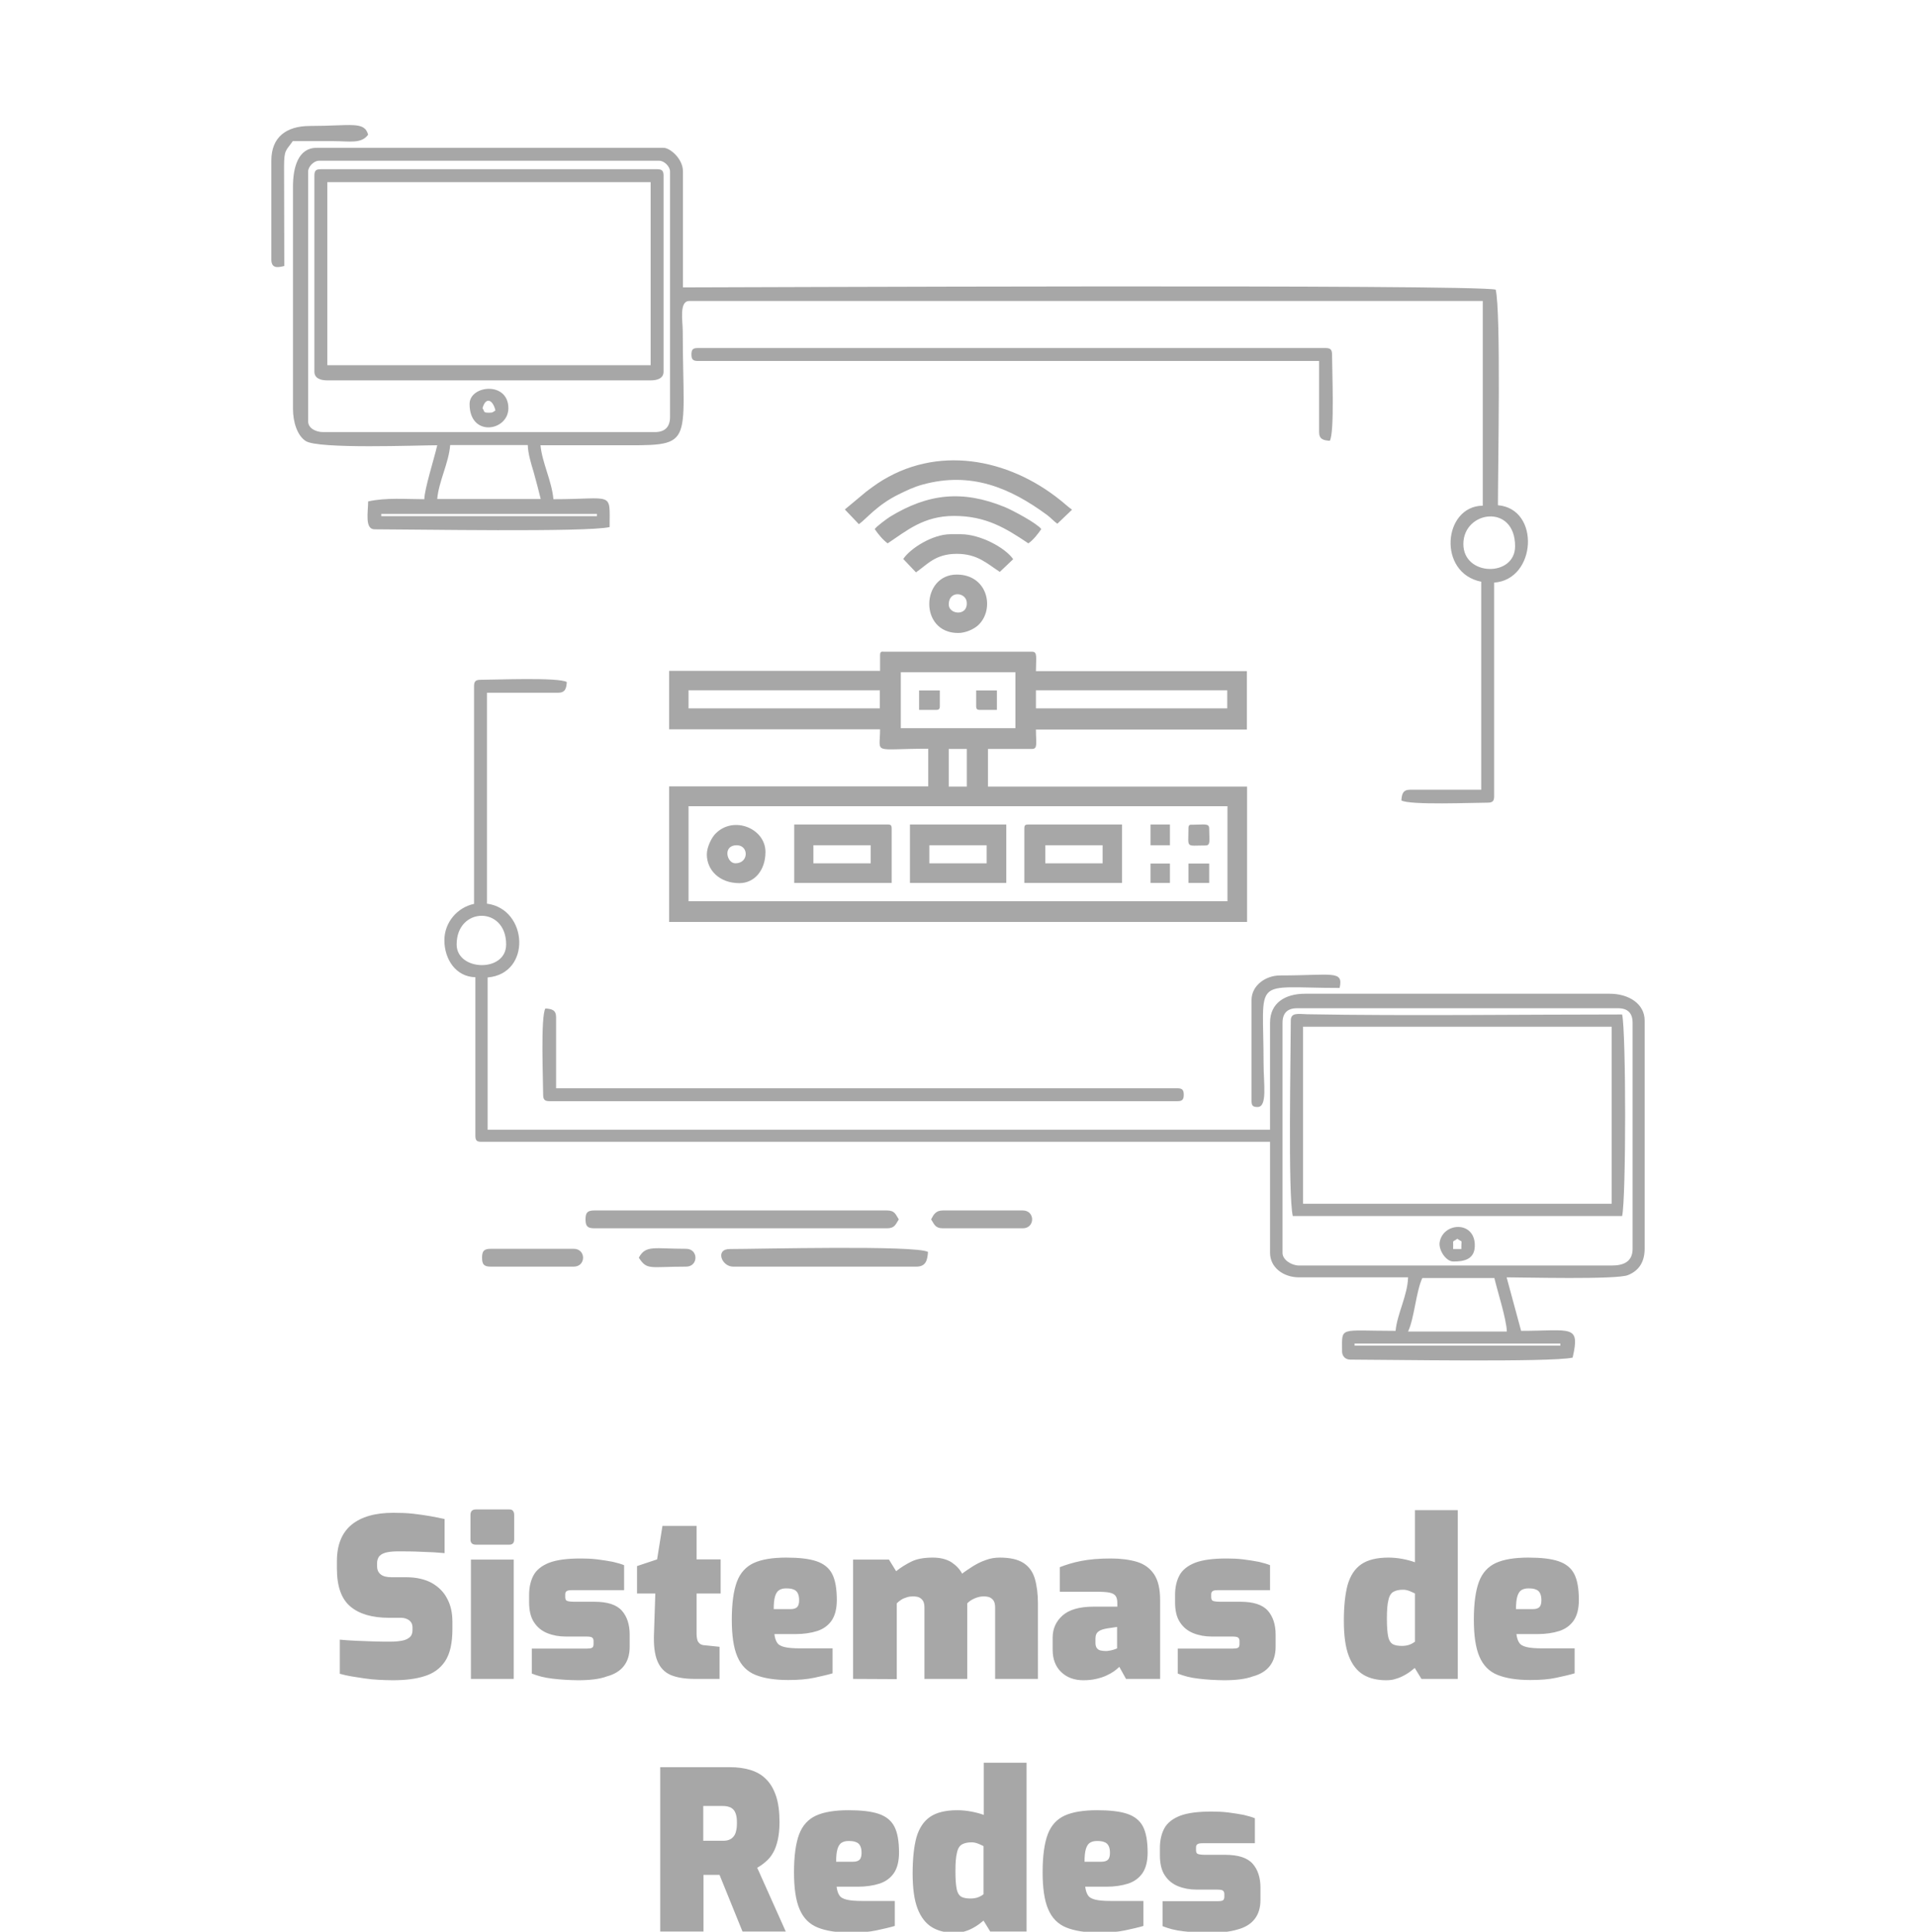 <?xml version="1.0" encoding="utf-8"?>
<!-- Generator: Adobe Illustrator 24.0.2, SVG Export Plug-In . SVG Version: 6.00 Build 0)  -->
<svg version="1.1" id="Capa_1" xmlns="http://www.w3.org/2000/svg" xmlns:xlink="http://www.w3.org/1999/xlink" x="0px" y="0px"
	 viewBox="0 0 859.3 866.4" style="enable-background:new 0 0 859.3 866.4;" xml:space="preserve">
<style type="text/css">
	.st0{fill-rule:evenodd;clip-rule:evenodd;fill:#A7A7A7;}
</style>
<g>
	<path class="st0" d="M293.7,193.8H144.9c-3.2,0-6.7-1.7-6.7-4.8V76.9c0-2.2,2.6-4.8,4.8-4.8h152.7c2.2,0,4.8,2.6,4.8,4.8V187
		C300.5,191.5,298.2,193.8,293.7,193.8 M201.9,199.6h34.8c0.1,3.8,1.5,8.4,2.6,12c1.2,4.3,2.2,8.1,3.2,12.2h-46.4
		C196.7,216.1,201.3,207.6,201.9,199.6z M171,230.5h96.7v1H171V230.5z M141,78.8v87.9c0,3,2.8,3.9,5.8,3.9h145c3,0,5.8-0.9,5.8-3.9
		V78.8c0-2.2-0.7-2.9-2.9-2.9H143.9C141.7,75.9,141,76.5,141,78.8z M146.8,81.7h145v82.1h-145V81.7z M310.1,159
		c0,2.2,0.7,2.9,2.9,2.9h278.6v31.9c0,3.2,1.9,3.7,4.8,3.9c2.2-3.7,1-32.2,1-38.7c0-2.2-0.7-2.9-2.9-2.9H313
		C310.8,156.1,310.1,156.7,310.1,159z M121.7,72v44.4c0,4.2,3,3.6,5.8,2.9l-0.1-44.5c0-7.9,0.9-7.1,3.9-11.5c6.1,0,12.2,0,18.4,0
		c7.1,0,12.4,1.3,15.4-2.9c-1.7-6.2-7.7-3.9-26.1-3.9C128.4,56.5,121.7,61.5,121.7,72z M210.6,181.2c0,15.1,17.4,12.2,17.4,1.9
		C228,170.9,210.6,172.7,210.6,181.2z M216.4,183.1c1.4-5.2,4.6-4,5.8,1c-1.2,0.7-1,1-2.9,1C216.5,185.1,217.5,184.6,216.4,183.1z
		 M204.8,423.6c0-16.9,22.2-17.4,22.2,0C227,436.3,204.8,435.6,204.8,423.6z M722.9,567.6H582.6c-3.4,0-7.4-2.6-7.4-5.6V458.7
		c0-4.3,2.2-6.5,6.5-6.5h144c4.3,0,6.5,2.2,6.5,6.5v101.6C732.1,565.7,728.4,567.6,722.9,567.6z M637.9,573.2h32.3
		c1.4,6,5.4,18.3,5.6,24h-44.3C634.3,591.3,635.1,579.1,637.9,573.2z M607.5,602.6h92.3v0.9h-92.3V602.6z M578.9,457.7
		c0,14.9-1.3,78.1,0.9,87.7h147.7c1.8-7.7,1.8-82.7,0-90.4c-45.5,0-95.9,0.7-141.2-0.1C582.3,454.8,578.9,454,578.9,457.7z
		 M584.4,460.5h138.4v79.4H584.4V460.5z M561.3,448.5v45.3c0,2.2,0.7,2.7,2.7,2.7c4.5,0,2.7-10.5,2.7-19.3
		c0-39.9-5.7-34.1,34.1-34.1c1.8-8.1-3.2-5.6-26.7-5.6C567.6,437.5,561.3,442,561.3,448.5z M651.8,565.8c4.7,0,10.1-0.8,9.6-8.1
		c-0.7-10.2-14.1-9.3-15.7-0.7C645,560.4,648.4,565.8,651.8,565.8z M653.6,555.6c2.7,2,1.7-0.2,1.8,4.6h-3.7
		C651.9,555.5,651,557.5,653.6,555.6z M262.6,546.9c0,3.1,0.9,4,4,4h131.2c3.6,0,3.9-1.9,5.3-4c-1.4-2.1-1.7-4-5.3-4H266.6
		C263.5,542.9,262.6,543.8,262.6,546.9z M328.8,568.1h82.1c4.3,0,5-2.7,5.3-6.6c-5.5-3.1-76.7-1.3-88.8-1.3
		C320.6,560.1,323.6,568.1,328.8,568.1z M216.2,564.1c0,3.1,0.9,4,4,4h37.1c5.6,0,5.6-8,0-8h-37.1
		C217.1,560.1,216.2,561,216.2,564.1z M417.6,546.9c1.4,2.1,1.7,4,5.3,4h35.8c5.6,0,5.6-8,0-8h-35.8
		C419.6,542.9,418.7,544.8,417.6,546.9z M286.5,564.1c3.8,5.7,4.6,4,21.2,4c5.6,0,5.6-8,0-8C293.3,560.1,289.6,558.3,286.5,564.1z
		 M394.7,293.9v7h-94.6v26.2h94.6c0,11.5-3.9,8.7,21.6,8.7v16.9H300.1v60.8h259.2v-60.7H443.1v-16.9h19.8c2.6,0,1.7-2.7,1.7-8.7
		h94.6V301h-94.6c0-6.1,0.8-8.7-1.7-8.7h-66.5C395.1,292.1,394.7,292.5,394.7,293.9z M308.8,309.6h85.8v8.1h-85.8V309.6z
		 M464.6,309.6h85.8v8.1h-85.8V309.6z M404,301.5h51.4v25.1H404V301.5z M425.5,335.9h8.1v16.9h-8.1V335.9z M308.8,361.6h241.7v42.6
		H308.8V361.6z M378.9,228.5l6.3,6.6c3.4-2.4,8.1-8.6,17.9-13.4c3.5-1.7,6.7-3.3,10.8-4.4c21.7-5.9,39.1,1.5,55.6,13.6
		c1.9,1.4,3,2.8,4.7,4l6.6-6.3c-2.1-1.5-3.5-2.9-5.3-4.3c-23.4-18.8-55.5-25-81.9-7.5c-1.8,1.2-3.2,2.3-5.1,3.7L378.9,228.5z
		 M356.1,396h43.8v-24.5c0-1.3-0.4-1.7-1.7-1.7h-42V396z M364.8,379.1h25.7v8.1h-25.7V379.1z M459.4,371.6V396h43.8v-26.2h-42
		C459.8,369.8,459.4,370.1,459.4,371.6z M468.8,379.1h25.7v8.1h-25.7V379.1z M408.1,396h43.2v-26.2h-43.2V396z M416.8,379.1h25.7
		v8.1h-25.7V379.1z M392.3,237.3c1.5,2.2,3.7,4.9,5.8,6.4c8.5-5.6,16-12.3,29.8-12.3c14.3,0,23.2,5.5,33.3,12.3
		c2.2-1.5,4.3-4.2,5.8-6.4c-1.9-2.6-12.8-8.4-16.4-9.9c-18.9-7.7-34.3-6.1-51.5,4.4C397.6,232.8,393.2,236,392.3,237.3z M317,383.2
		c0,7,5.6,12.9,14.6,12.9c6.7,0,11.7-5.7,11.7-14c0-10.5-14.2-16.4-22.3-8.3C319.2,375.5,317,379.9,317,383.2z M329.8,387.2
		c-3.9,0-5.8-8.1,0.6-8.1C335.9,379.1,335.9,387.2,329.8,387.2z M429.7,283.9c3.4,0,7-1.7,8.9-3.4c7.7-7,4.6-22.8-9.5-22.8
		C413,257.7,412.1,283.9,429.7,283.9z M425.5,271.1c0-6.5,8.1-5.5,8.1-0.6C433.8,276.5,425.5,275.6,425.5,271.1z M405.1,250.7l5.7,6
		c5-3.4,8.6-8.3,18.3-8.3c9.3,0,13.6,4.4,19.3,8.1l6-5.7c-3.6-5.2-14.8-11.2-23.5-11.2h-4.6C418.3,239.6,408.3,245.9,405.1,250.7z
		 M533,371.6c0,9-1.4,7.6,7.6,7.6c2.5,0,1.7-2.2,1.7-7.6c0-2.5-2.2-1.7-7.6-1.7C533.4,369.8,533,370.1,533,371.6z M533,396h9.3v-8.7
		H533V396z M516,379.1h8.7v-9.3H516V379.1z M412.2,318.4h7.6c1.3,0,1.7-0.4,1.7-1.7v-7h-9.3V318.4z M437.8,316.7
		c0,1.3,0.4,1.7,1.7,1.7h7.6v-8.7h-9.3V316.7z M516,396h8.7v-8.7H516V396z M530.9,491c0-2.2-0.7-2.9-2.9-2.9H249.4v-31.9
		c0-3.2-1.9-3.7-4.8-3.9c-2.2,3.7-1,32.2-1,38.7c0,2.2,0.7,2.9,2.9,2.9H528C530.2,493.9,530.9,493.2,530.9,491z M664.3,260.9v93.3
		h-31.9c-3.2,0-3.7,1.9-3.9,4.8c3.7,2.2,32.2,1,38.7,1c2.2,0,2.9-0.7,2.9-2.9v-95.8c19-1.3,20.8-33.1,1.7-34.7
		c0-16.4,1.4-86.5-1-96.7c-10.5-2.5-345.4-1-364.5-1V76.9c0-5.7-5.8-10.6-8.7-10.6H142c-8.3,0-10.6,8.8-10.6,17.4v99.6
		c0,6.2,2,12.1,5.7,14.5c5.6,3.7,50.4,1.9,59,1.9c-1.4,6.1-5.7,19.5-5.8,24.2c-8.1,0-17.3-0.8-25.2,1c0,4.8-1.6,12.5,2.9,12.5
		c16.9,0,95.1,1.4,105.4-1c0-16.3,2.1-12.5-25.2-12.5c-0.7-8.1-5.1-16.5-5.8-24.2c11,0,21.9,0,32.9,0c36.9,0,31,2.2,30.9-51.2
		c0-4.4-1.7-13.5,2.9-13.5H665v91.8C647.2,227,644.6,257,664.3,260.9z M218.4,405.3v-0.2v-94.4h31.9c3.2,0,3.7-1.9,3.9-4.8
		c-3.7-2.2-32.2-1-38.7-1c-2.2,0-2.9,0.7-2.9,2.9v97.3c0,0.1,0,0.2,0,0.3c-7.6,1.6-13.3,8.4-13.3,16.3c0,8.5,5.1,16.4,13.9,16.6
		v71.1c0,2.2,0.7,2.7,2.7,2.7h353.7v49.8c0,6.6,6,11,13,11h48.9c-0.2,8-4.9,16.4-5.6,24c-25.7,0-24-2.2-24,9.2
		c0,2.2,1.5,3.7,3.7,3.7c16,0,89.9,1.3,99.7-0.9c3.5-15.1-0.7-12-23.1-12l-6.5-24c7.3,0,49.3,1.1,54.4-1c4.5-1.8,7.5-5.4,7.5-11.9
		V457.7c0-7.4-7-12-15.7-12H585.3c-8.9,0-15.7,4.1-15.7,13v48H218.7v-68.3C238.5,436.7,236.8,407.7,218.4,405.3z M542.2,866.9
		c-1.9,0-3.8-0.1-5.8-0.2c-1.9-0.1-3.8-0.3-5.6-0.5s-3.5-0.5-5.1-0.9s-3-0.9-4.3-1.4v-11.2h24.8c0.9,0,1.5-0.1,1.9-0.2
		c0.4-0.2,0.7-0.4,0.8-0.7s0.2-0.6,0.2-1v-1.3c0-0.7-0.2-1.2-0.6-1.5c-0.4-0.4-1.4-0.5-3-0.5h-8.9c-3,0-5.7-0.5-8.2-1.5
		s-4.5-2.6-6-4.9c-1.5-2.2-2.2-5.3-2.2-9v-3.3c0-3.4,0.7-6.4,2-8.8c1.3-2.4,3.7-4.3,7-5.6c3.4-1.3,8.1-1.9,14.2-1.9
		c2.4,0,4.9,0.1,7.4,0.4c2.5,0.3,4.8,0.7,7,1.1c2.1,0.5,3.8,1,5,1.5v11.2h-23.5c-1,0-1.7,0.1-2.2,0.4c-0.5,0.3-0.7,0.8-0.7,1.5v1.3
		c0,0.5,0.1,0.9,0.3,1.2s0.6,0.5,1.2,0.6c0.6,0.1,1.4,0.2,2.4,0.2h9.2c5.8,0,9.9,1.3,12.3,4c2.3,2.6,3.5,6.2,3.5,10.7v5.5
		c0,3.6-0.9,6.4-2.6,8.6c-1.7,2.2-4.3,3.8-7.7,4.7C551.7,866.4,547.4,866.9,542.2,866.9z M486.4,835h7.6c1.3,0,2.3-0.3,2.9-0.9
		c0.6-0.6,0.9-1.6,0.9-3.1c0-1.3-0.2-2.3-0.6-3.1s-1-1.4-1.9-1.7c-0.9-0.4-2-0.5-3.4-0.5c-1.3,0-2.3,0.3-3.1,0.8
		c-0.8,0.5-1.4,1.5-1.8,2.8S486.4,832.5,486.4,835z M492.9,866.8c-6.1,0-11-0.8-14.7-2.3s-6.4-4.2-8.1-8.2
		c-1.7-3.9-2.5-9.5-2.5-16.6c0-7.3,0.8-13,2.3-17s4.1-6.8,7.6-8.4c3.5-1.6,8.4-2.4,14.5-2.4c5.7,0,10.2,0.5,13.5,1.6s5.7,3,7.1,5.7
		c1.4,2.7,2.1,6.6,2.1,11.7c0,3.9-0.8,7-2.3,9.2s-3.7,3.8-6.4,4.7c-2.8,0.9-6.1,1.4-9.8,1.4h-9.5c0.2,1.6,0.6,2.9,1.2,3.8
		c0.6,1,1.7,1.6,3.3,2c1.6,0.4,3.9,0.6,7,0.6h14.6v11.2c-2.3,0.7-5.1,1.3-8.3,2C501.2,866.5,497.4,866.8,492.9,866.8z M435.3,851.5
		c1.3,0,2.5-0.2,3.5-0.6c1-0.4,1.8-0.9,2.3-1.3V828c-0.6-0.3-1.4-0.7-2.4-1.1c-1-0.4-2-0.6-2.9-0.6c-1.8,0-3.2,0.3-4.3,0.9
		c-1.1,0.6-1.9,1.8-2.3,3.7c-0.5,1.9-0.7,4.7-0.7,8.4c0,3.6,0.2,6.3,0.6,8.1s1.2,2.9,2.2,3.4C432.3,851.3,433.7,851.5,435.3,851.5z
		 M428.3,866.9c-4,0-7.5-0.8-10.3-2.5s-5-4.5-6.5-8.4s-2.2-9.2-2.2-15.8s0.6-12,1.7-16.1c1.2-4.1,3.2-7.2,6.1-9.2s7-3,12.2-3
		c2.1,0,4.2,0.2,6.3,0.6c2.1,0.4,4,0.9,5.6,1.5v-23.4h19.2v75.7h-16.3l-3-4.9c-1.3,1.1-2.6,2.1-4,2.9s-2.8,1.5-4.3,1.9
		C431.5,866.7,429.9,866.9,428.3,866.9z M375,835h7.6c1.3,0,2.3-0.3,2.9-0.9c0.6-0.6,0.9-1.6,0.9-3.1c0-1.3-0.2-2.3-0.6-3.1
		s-1-1.4-1.9-1.7c-0.9-0.4-2-0.5-3.4-0.5c-1.3,0-2.3,0.3-3.1,0.8c-0.8,0.5-1.4,1.5-1.8,2.8S375,832.5,375,835z M381.4,866.8
		c-6.1,0-11-0.8-14.7-2.3s-6.4-4.2-8.1-8.2c-1.7-3.9-2.5-9.5-2.5-16.6c0-7.3,0.8-13,2.3-17s4.1-6.8,7.6-8.4
		c3.5-1.6,8.4-2.4,14.5-2.4c5.7,0,10.2,0.5,13.5,1.6s5.7,3,7.1,5.7s2.1,6.6,2.1,11.7c0,3.9-0.8,7-2.3,9.2s-3.7,3.8-6.4,4.7
		c-2.8,0.9-6.1,1.4-9.8,1.4h-9.5c0.2,1.6,0.6,2.9,1.2,3.8c0.6,1,1.7,1.6,3.3,2c1.6,0.4,3.9,0.6,7,0.6h14.6v11.2
		c-2.3,0.7-5.1,1.3-8.3,2C389.8,866.5,385.9,866.8,381.4,866.8z M315.4,825.6h8.7c1.1,0,2-0.1,2.8-0.4c0.8-0.3,1.5-0.8,2-1.4
		c0.6-0.7,1-1.5,1.2-2.5c0.3-1,0.4-2.3,0.4-3.7c0-1.5-0.1-2.7-0.4-3.7s-0.7-1.8-1.2-2.3c-0.6-0.6-1.2-1-2-1.2
		c-0.8-0.3-1.7-0.4-2.8-0.4h-8.7V825.6z M296.1,866.3v-73.7h31.4c3.2,0,6.2,0.4,8.9,1.2c2.7,0.8,5.1,2.1,7,4c2,1.9,3.5,4.4,4.6,7.6
		c1.1,3.2,1.6,7.2,1.6,12c0,3-0.3,5.7-0.8,7.9s-1.2,4.2-2.1,5.7c-0.9,1.6-2,2.9-3.2,3.9c-1.2,1.1-2.5,2-3.9,2.8l12.8,28.6H333
		l-10.3-25.4c-0.6,0-1.2,0-1.8,0c-0.6,0-1.2,0-1.8,0c-0.6,0-1.2,0-1.8,0c-0.6,0-1.2,0-1.8,0v25.4H296.1z M679.9,721.7h7.6
		c1.3,0,2.3-0.3,2.9-0.9c0.6-0.6,0.9-1.6,0.9-3.1c0-1.3-0.2-2.3-0.6-3.1c-0.4-0.8-1-1.4-1.9-1.7c-0.9-0.4-2-0.5-3.4-0.5
		c-1.3,0-2.3,0.3-3.1,0.8s-1.4,1.5-1.8,2.8C680.1,717.3,679.9,719.2,679.9,721.7z M686.3,753.5c-6.1,0-11-0.8-14.7-2.3
		s-6.4-4.2-8.1-8.2c-1.7-3.9-2.5-9.5-2.5-16.6c0-7.3,0.8-13,2.3-17s4.1-6.8,7.6-8.4c3.5-1.6,8.4-2.4,14.5-2.4
		c5.7,0,10.2,0.5,13.5,1.6s5.7,3,7.1,5.7c1.4,2.7,2.1,6.6,2.1,11.7c0,3.9-0.8,7-2.3,9.2s-3.7,3.8-6.4,4.7c-2.8,0.9-6.1,1.4-9.8,1.4
		h-9.5c0.2,1.6,0.6,2.9,1.2,3.8c0.6,1,1.7,1.6,3.3,2s3.9,0.6,7,0.6h14.6v11.2c-2.3,0.7-5.1,1.3-8.3,2
		C694.7,753.2,690.8,753.5,686.3,753.5z M628.8,738.2c1.3,0,2.5-0.2,3.5-0.6c1-0.4,1.8-0.9,2.3-1.3v-21.6c-0.6-0.3-1.4-0.7-2.4-1.1
		c-1-0.4-2-0.6-2.9-0.6c-1.8,0-3.2,0.3-4.3,0.9c-1.1,0.6-1.9,1.8-2.3,3.7c-0.5,1.9-0.7,4.7-0.7,8.4c0,3.6,0.2,6.3,0.6,8.1
		c0.4,1.8,1.2,2.9,2.2,3.4C625.8,738,627.1,738.2,628.8,738.2z M621.7,753.6c-4,0-7.5-0.8-10.3-2.5s-5-4.5-6.5-8.4
		s-2.2-9.2-2.2-15.8s0.6-12,1.7-16.1c1.2-4.1,3.2-7.2,6.1-9.2c2.9-2,7-3,12.2-3c2.1,0,4.2,0.2,6.3,0.6c2.1,0.4,4,0.9,5.6,1.5v-23.4
		h19.2V753h-16.3l-3-4.9c-1.3,1.1-2.6,2.1-4,2.9c-1.4,0.8-2.8,1.5-4.3,1.9C624.9,753.4,623.4,753.6,621.7,753.6z M549,753.6
		c-1.9,0-3.8-0.1-5.8-0.2c-1.9-0.1-3.8-0.3-5.6-0.5s-3.5-0.5-5.1-0.9s-3-0.9-4.3-1.4v-11.2H553c0.9,0,1.5-0.1,1.9-0.2
		c0.4-0.2,0.7-0.4,0.8-0.7s0.2-0.6,0.2-1V736c0-0.7-0.2-1.2-0.6-1.5c-0.4-0.4-1.4-0.5-3-0.5h-8.9c-3,0-5.7-0.5-8.2-1.5
		s-4.5-2.6-6-4.9c-1.5-2.2-2.2-5.3-2.2-9v-3.3c0-3.4,0.7-6.4,2-8.8c1.3-2.4,3.7-4.3,7-5.6c3.4-1.3,8.1-1.9,14.2-1.9
		c2.4,0,4.9,0.1,7.4,0.4c2.5,0.3,4.8,0.7,7,1.1c2.1,0.5,3.8,1,5,1.5v11.2h-23.5c-1,0-1.7,0.1-2.2,0.4c-0.5,0.3-0.7,0.8-0.7,1.5v1.3
		c0,0.5,0.1,0.9,0.3,1.2s0.6,0.5,1.2,0.6c0.6,0.1,1.4,0.2,2.4,0.2h9.2c5.8,0,9.9,1.3,12.3,4c2.3,2.6,3.5,6.2,3.5,10.7v5.5
		c0,3.6-0.9,6.4-2.6,8.6c-1.7,2.2-4.3,3.8-7.7,4.7C558.6,753.1,554.2,753.6,549,753.6z M496,740.5c0.3,0,0.7,0,1.1-0.1
		s0.8-0.1,1.2-0.2c0.4-0.1,0.8-0.2,1.1-0.3c0.4-0.1,0.7-0.2,0.9-0.3c0.3-0.1,0.5-0.2,0.7-0.3v-9.6l-4.1,0.6
		c-1.9,0.3-3.3,0.7-4.2,1.4c-1,0.7-1.4,1.8-1.4,3.2v2c0,0.9,0.2,1.6,0.5,2.1c0.4,0.6,0.9,1,1.6,1.2C494.2,740.4,495,740.5,496,740.5
		z M485.9,753.6c-4.1,0-7.4-1.2-10-3.7c-2.5-2.4-3.8-5.8-3.8-9.9v-5.5c0-4,1.5-7.3,4.4-9.9c2.9-2.6,7.5-4,13.9-4h10.7V719
		c0-1.3-0.2-2.4-0.7-3.1c-0.5-0.8-1.4-1.3-2.8-1.6s-3.7-0.4-6.7-0.4h-15.6v-11c2.8-1.1,6-2.1,9.6-2.8s8-1.1,13.2-1.1
		c4.5,0,8.4,0.5,11.8,1.5c3.3,1,5.9,2.9,7.7,5.6c1.8,2.7,2.7,6.5,2.7,11.6V753H505l-3-5.4c-0.7,0.7-1.5,1.3-2.4,2
		c-1,0.7-2.1,1.3-3.4,1.9c-1.3,0.6-2.8,1.1-4.6,1.5C490,753.4,488,753.6,485.9,753.6z M382.6,753v-53.5h16.1l3.2,5.2
		c2.1-1.7,4.4-3.1,6.8-4.3s5.6-1.8,9.7-1.8c3.3,0,6,0.7,8.2,2c2.1,1.4,3.8,3.1,4.9,5.2c1.4-1.1,3-2.1,4.8-3.3
		c1.8-1.1,3.7-2.1,5.8-2.8c2.1-0.8,4.2-1.1,6.3-1.1c4.6,0,8.1,0.8,10.6,2.4c2.5,1.6,4.2,4,5.1,7c0.9,3.1,1.4,6.8,1.4,11.2V753h-19.2
		v-31.9c0-1.4-0.2-2.4-0.7-3.2c-0.5-0.7-1.1-1.2-1.8-1.5c-0.8-0.3-1.7-0.4-2.7-0.4c-1.3,0-2.6,0.3-4,0.9s-2.4,1.3-3.3,2.2
		c0,0.4,0,0.8,0,1.2s0,0.8,0,1.2V753h-19.2v-31.9c0-1.4-0.2-2.4-0.7-3.2c-0.5-0.7-1.1-1.2-1.8-1.5c-0.8-0.3-1.7-0.4-2.7-0.4
		c-0.9,0-1.8,0.1-2.7,0.4c-0.9,0.3-1.8,0.6-2.5,1.1c-0.8,0.5-1.4,1-2,1.6v34L382.6,753L382.6,753z M347,721.7h7.6
		c1.3,0,2.3-0.3,2.9-0.9c0.6-0.6,0.9-1.6,0.9-3.1c0-1.3-0.2-2.3-0.6-3.1s-1-1.4-1.9-1.7c-0.9-0.4-2-0.5-3.4-0.5
		c-1.3,0-2.3,0.3-3.1,0.8c-0.8,0.5-1.4,1.5-1.8,2.8S347,719.2,347,721.7z M353.5,753.5c-6.1,0-11-0.8-14.7-2.3s-6.4-4.2-8.1-8.2
		c-1.7-3.9-2.5-9.5-2.5-16.6c0-7.3,0.8-13,2.3-17s4.1-6.8,7.6-8.4c3.5-1.6,8.4-2.4,14.5-2.4c5.7,0,10.2,0.5,13.5,1.6s5.7,3,7.1,5.7
		s2.1,6.6,2.1,11.7c0,3.9-0.8,7-2.3,9.2s-3.7,3.8-6.4,4.7c-2.8,0.9-6.1,1.4-9.8,1.4h-9.5c0.2,1.6,0.6,2.9,1.2,3.8
		c0.6,1,1.7,1.6,3.3,2c1.6,0.4,3.9,0.6,7,0.6h14.6v11.2c-2.3,0.7-5.1,1.3-8.3,2C361.8,753.2,358,753.5,353.5,753.5z M311.7,753
		c-4.6,0-8.2-0.6-11-1.8c-2.7-1.2-4.7-3.3-5.9-6.3c-1.2-2.9-1.7-7-1.5-12.1l0.6-18.1h-8.2v-12.3l9-3l2.4-15h15.3v15h10.8v15.3h-10.8
		v18c0,0.9,0.1,1.6,0.2,2.2c0.1,0.6,0.3,1.2,0.6,1.6c0.3,0.4,0.7,0.8,1.1,1c0.5,0.2,1,0.4,1.6,0.4l6.8,0.7V753H311.7z M259.3,753.6
		c-1.9,0-3.8-0.1-5.8-0.2c-1.9-0.1-3.8-0.3-5.6-0.5s-3.5-0.5-5.1-0.9s-3-0.9-4.3-1.4v-11.2h24.8c0.9,0,1.5-0.1,1.9-0.2
		c0.4-0.2,0.7-0.4,0.8-0.7c0.1-0.3,0.2-0.6,0.2-1V736c0-0.7-0.2-1.2-0.6-1.5c-0.4-0.4-1.4-0.5-3-0.5h-8.9c-3,0-5.7-0.5-8.2-1.5
		s-4.5-2.6-6-4.9c-1.5-2.2-2.2-5.3-2.2-9v-3.3c0-3.4,0.7-6.4,2-8.8c1.3-2.4,3.7-4.3,7-5.6c3.4-1.3,8.1-1.9,14.2-1.9
		c2.4,0,4.9,0.1,7.4,0.4c2.5,0.3,4.8,0.7,7,1.1c2.1,0.5,3.8,1,5,1.5v11.2h-23.5c-1,0-1.7,0.1-2.2,0.4c-0.5,0.3-0.7,0.8-0.7,1.5v1.3
		c0,0.5,0.1,0.9,0.3,1.2s0.6,0.5,1.2,0.6c0.6,0.1,1.4,0.2,2.4,0.2h9.2c5.8,0,9.9,1.3,12.3,4c2.3,2.6,3.5,6.2,3.5,10.7v5.5
		c0,3.6-0.9,6.4-2.6,8.6c-1.7,2.2-4.3,3.8-7.7,4.7C268.9,753.1,264.5,753.6,259.3,753.6z M211.2,753v-53.5h19.2V753H211.2z
		 M213.4,692.8c-1.6,0-2.4-0.8-2.4-2.3v-11c0-1.7,0.8-2.5,2.4-2.5h15.1c0.7,0,1.3,0.2,1.6,0.7c0.4,0.5,0.5,1.1,0.5,1.8v11
		c0,1.5-0.7,2.3-2.2,2.3H213.4z M176.2,753.6c-2.2,0-4.3-0.1-6.4-0.2c-2.1-0.1-4.1-0.3-6.2-0.6c-2-0.3-4-0.6-5.8-0.9
		c-1.9-0.3-3.6-0.7-5.4-1.2v-15.3c2.2,0.2,4.7,0.4,7.3,0.5s5.3,0.2,7.9,0.3c2.7,0.1,5.2,0.1,7.5,0.1c2.2,0,4-0.2,5.5-0.5
		s2.5-0.9,3.3-1.6c0.7-0.7,1.1-1.7,1.1-3V730c0-1.5-0.5-2.5-1.5-3.3c-1-0.7-2.2-1.1-3.6-1.1h-5.3c-7.7,0-13.5-1.7-17.5-5.1
		c-4-3.4-6-9-6-17v-3.3c0-7.3,2.2-12.7,6.5-16.3c4.4-3.6,10.6-5.4,18.8-5.4c3.1,0,6,0.1,8.8,0.4c2.7,0.3,5.3,0.7,7.7,1.1
		c2.4,0.4,4.6,0.9,6.5,1.3v15.3c-3-0.3-6.5-0.5-10.3-0.6c-3.8-0.2-7.3-0.2-10.4-0.2c-1.9,0-3.5,0.1-5,0.4c-1.5,0.3-2.6,0.8-3.4,1.6
		c-0.8,0.8-1.2,2-1.2,3.5v1c0,1.7,0.5,2.9,1.6,3.8c1.1,0.9,2.7,1.3,4.9,1.3h6.5c4.6,0,8.5,0.9,11.6,2.6c3.1,1.8,5.4,4.1,6.9,7.1
		c1.6,3,2.3,6.4,2.3,10.3v3.3c0,6.3-1.1,11.1-3.3,14.4c-2.2,3.3-5.3,5.5-9.3,6.7C186.6,753,181.8,753.6,176.2,753.6z M656.3,244
		c0-15,23.2-18.3,23.2,1C679.5,258.9,656.3,258.6,656.3,244z"/>
</g>
</svg>
